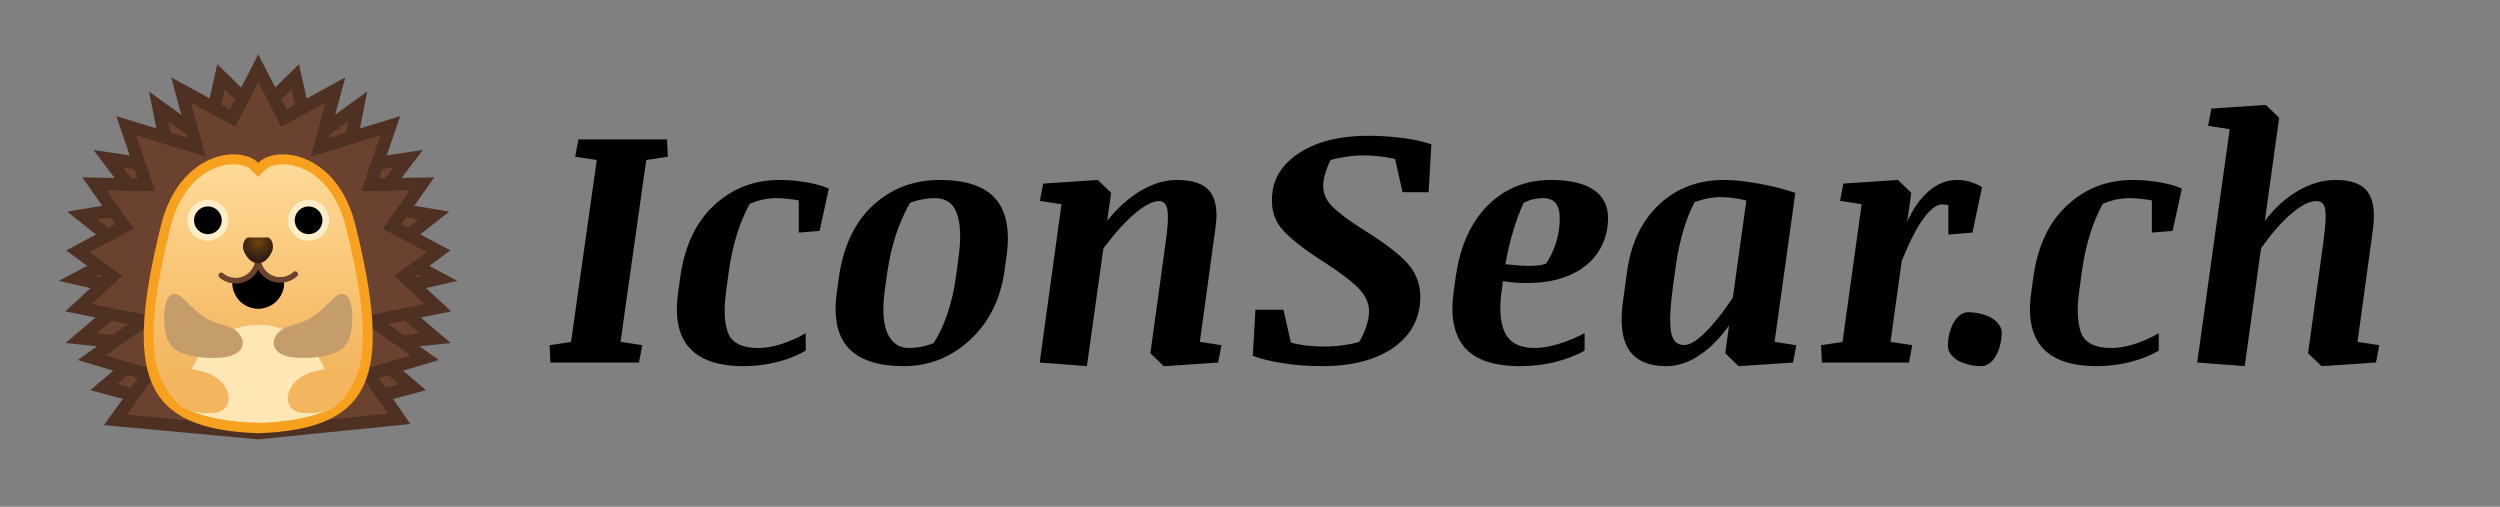 <svg xmlns="http://www.w3.org/2000/svg" xmlns:xlink="http://www.w3.org/1999/xlink" version="1.1" height="60" width="296">
  <rect width="100%" height="100%" fill="#808080" stroke="none"/>
  <g transform="matrix(.393 0 0 .393 5.424 2.569)">
    <path style="fill:#6b4230" d="M24.74 69.23 11.05 58.4l18.38-3.06-10.66-14.07 18.88 2.84-3.69-18.6 14.48 10.47 4.35-19.35 9.27 9.08v96.44l-44.59-12.06 14.74-12.52-21.56-2.23 16.42-13.95-17.63-4.04z"/>
    <path style="fill:#4f3124" d="m53.92 20.46 6.19 6.07v93.09l-38.57-10.43L30 102l6.94-5.89-9.05-.94-12.51-1.29 10-8.49 5.91-5.02-7.56-1.73-8.77-2.01 8.06-4.28 5.26-2.79-4.67-3.69-7.92-6.26 10.89-1.82 6.34-1.06-3.88-5.12-5.84-7.7 11.42 1.72 5.47.82-1.08-5.42-2.19-11.04 8.09 5.85 4.78 3.45 1.29-5.75 2.94-13.08m-2.26-7.65-4.47 19.87-16.1-11.64 4.11 20.74-20.86-3.14 11.61 15.32L6.4 57.21l14.8 11.7-17.27 9.17 18.93 4.34L5.92 96.81l21.57 2.23L13.4 111 64 124.69v-99.8z"/>
    <path style="fill:#6b4230" d="M109.16 41.27 98.49 55.34l18.39 3.06-13.7 10.83 15.3 8.12-17.62 4.04 16.42 13.95-21.57 2.23 14.75 12.52-44.59 12.06V25.71l9.27-9.08 4.35 19.35 14.48-10.47-3.69 18.6z"/>
    <path style="fill:#4f3124" d="m74.01 20.46 2.94 13.07 1.29 5.75 4.78-3.45 8.09-5.85-2.19 11.04-1.08 5.42 5.47-.82 11.42-1.72-5.84 7.7L95 56.73l6.34 1.06 10.89 1.82-7.92 6.26-4.67 3.69 5.26 2.79 8.06 4.28-8.77 2.01-7.56 1.73 5.91 5.02 10 8.49-12.51 1.29-9.05.94 6.94 5.89 8.46 7.19-38.57 10.43V26.53l6.2-6.07m2.26-7.65L63.93 24.89v99.8l50.6-13.68-14.09-11.97 21.57-2.23-16.94-14.39L124 78.08l-17.28-9.17 14.8-11.7-19.54-3.26 11.61-15.32-20.86 3.14 4.11-20.74-16.1 11.64z"/>
    <path style="fill:#6b4230" d="m113.32 48.86-9.02 12.83 14.02 7.47-10.37 7.62 10.18 9.37-19.6 3.99 15.61 11.08-16.9 5.04 9.2 13.37-42.45 4.3-43.01-3.97 9.84-13.69-16.96-5.05 15.62-11.08-19.6-3.99 10.17-9.37-10.37-7.62 14.02-7.47-9.01-12.83 15.62.28-6.08-17.79 21.19 6.46-4.66-17.24 15.52 8.48L64 13.99l7.72 15.06 15.52-8.48-4.66 17.24 21.19-6.46-6.08 17.79z"/>
    <path style="fill:#4f3124" d="m64 18.15 5.15 10.03 1.78 3.47 3.42-1.87 9.91-5.41-2.61 9.64-1.79 6.62 6.56-2 14.36-4.38-4.01 11.72-1.75 5.12 5.41-.1 9.19-.16-5.64 8.02-2.47 3.51 3.79 2.02 9.46 5.04-6.08 4.47-3.71 2.73 3.39 3.12 5.75 5.3-11.68 2.38-8.58 1.75 7.14 5.07 8.87 6.29-10.67 3.18-5 1.49 2.96 4.3 5.91 8.59-39.08 3.95-39.53-3.65 6.35-8.83 3.12-4.33-5.11-1.52-10.67-3.18 8.87-6.29 7.14-5.07-8.58-1.75-11.68-2.38 5.75-5.3 3.39-3.12-3.71-2.73-6.08-4.47 9.46-5.04 3.79-2.02-2.47-3.51-5.64-8.02 9.19.16 5.41.1-1.75-5.12-4.01-11.72 14.36 4.38 6.56 2-1.79-6.62-2.61-9.64 9.91 5.41 3.42 1.87 1.78-3.47L64 18.15m0-8.32-8.52 16.62-17.71-9.68L42.7 35l-21.46-6.54 6.41 18.74-16.66-.3 9.93 14.13-14.79 7.88 10.94 8.04L5.86 87.27l18.95 3.86-15.22 10.8 18.14 5.4-10.23 14.21 46.5 4.29 45.82-4.63-9.54-13.87 18.14-5.4-15.22-10.8 18.95-3.86-11.21-10.33 10.94-8.04-14.79-7.88 9.93-14.13-16.66.3 6.41-18.74L85.31 35l4.93-18.23-17.71 9.68Z"/>
    <linearGradient y2="122.489" y1="41.459" x2="64" x1="64" gradientUnits="userSpaceOnUse" id="a">
      <stop style="stop-color:#ffdb99" offset="0"/>
      <stop style="stop-color:#fed894" offset=".058"/>
      <stop style="stop-color:#f5bb67" offset=".65"/>
      <stop style="stop-color:#f2b056" offset=".949"/>
    </linearGradient>
    <path style="fill:url(#a)" d="M63.86 122.48c-14.37-.49-23.3-3.67-28.1-10.02-6.46-8.55-6.37-23.73.3-50.74 3.7-14.96 13.36-20.26 20.52-20.26 2.69 0 5.01.77 6.36 2.12L64 44.63l1.06-1.05c1.36-1.35 3.68-2.12 6.36-2.12 7.15 0 16.82 5.31 20.52 20.26 6.68 27.01 6.77 42.19.3 50.74-4.8 6.35-13.73 9.53-28.1 10.02l-.16.01z"/>
    <path style="fill:#f7a11e" d="M71.42 42.96c6.61 0 15.57 5.01 19.06 19.12 6.56 26.53 6.73 41.32.56 49.47-4.5 5.96-13.07 8.95-26.96 9.43h-.18c-13.89-.47-22.45-3.47-26.96-9.43-6.16-8.15-5.99-22.95.56-49.47 3.49-14.12 12.45-19.12 19.06-19.12 2.26 0 4.24.63 5.31 1.68l2.13 2.1 2.11-2.09c1.07-1.06 3.05-1.69 5.31-1.69m0-3c-3.12 0-5.8.94-7.42 2.55-1.63-1.61-4.3-2.55-7.42-2.55-7.71 0-18.01 5.76-21.88 21.4-11.13 45.05-5.7 61.45 29.3 62.62v.02s-.07-.01 0-.01 0 .01 0 .01v-.02c35-1.18 40.43-17.57 29.3-62.62-3.87-15.64-14.17-21.4-21.88-21.4Z"/>
    <circle r="5.17" cy="59.83" cx="48.83"/>
    <path style="fill:#feedc9" d="M48.83 55.67c2.3 0 4.17 1.87 4.17 4.17S51.13 64 48.83 64s-4.17-1.87-4.17-4.17 1.87-4.16 4.17-4.16m0-2a6.18 6.18 0 0 0-6.17 6.17c0 3.4 2.77 6.16 6.17 6.16S55 63.23 55 59.83s-2.77-6.16-6.17-6.16z"/>
    <circle r="5.17" cy="59.83" cx="79.17"/>
    <path style="fill:#feedc9" d="M79.17 55.67c2.3 0 4.17 1.87 4.17 4.17S81.47 64 79.17 64 75 62.13 75 59.83s1.87-4.16 4.17-4.16m0-2A6.18 6.18 0 0 0 73 59.84c0 3.4 2.77 6.16 6.17 6.16s6.17-2.77 6.17-6.17-2.77-6.16-6.17-6.16z"/>
    <defs>
      <path d="M93.3 60.56C87.87 39.4 69.6 37.03 63.96 42.42c-5.64-5.38-23.84-3.01-29.27 18.14C23.55 103.92 29 119.7 64 120.83v.02s-.07-.01 0-.01 0 .01 0 .01v-.02c35-1.13 40.43-16.91 29.3-60.27z" id="b"/>
    </defs>
    <clipPath id="c">
      <use height="100%" width="100%" y="0" x="0" xlink:href="#b" style="overflow:visible"/>
    </clipPath>
    <ellipse clip-path="url(#c)" style="fill:#fee7b4" ry="22.38" rx="21.88" cy="113.71" cx="64"/>
    <defs>
      <path d="m71.77 78.07.01.48c.02 1.34-.3 2.61-.88 3.72a7.916 7.916 0 0 1-1.86 2.32 7.765 7.765 0 0 1-4.92 1.86c-.23 0-.47 0-.7-.02-.23-.02-.46-.04-.68-.08a7.747 7.747 0 0 1-3.6-1.59c-.39-.31-.75-.66-1.07-1.04a8.2 8.2 0 0 1-.86-1.23 7.678 7.678 0 0 1-1-3.69l-.01-.48c3.46-.06 7.74-1.97 7.68-5.85.09 3.89 4.43 5.66 7.89 5.6z" id="e"/>
    </defs>
    <defs>
      <path d="m71.77 78.07.01.48c.02 1.34-.3 2.61-.88 3.72a7.916 7.916 0 0 1-1.86 2.32 7.765 7.765 0 0 1-4.92 1.86c-.23 0-.47 0-.7-.02-.23-.02-.46-.04-.68-.08a7.747 7.747 0 0 1-3.6-1.59c-.39-.31-.75-.66-1.07-1.04a8.2 8.2 0 0 1-.86-1.23 7.678 7.678 0 0 1-1-3.69l-.01-.48c3.46-.06 7.74-1.97 7.68-5.85.09 3.89 4.43 5.66 7.89 5.6z" id="d"/>
    </defs>
    <use height="100%" width="100%" y="0" x="0" xlink:href="#d" style="overflow:visible;fill:#6b4230"/>
    <clipPath id="f">
      <use height="100%" width="100%" y="0" x="0" xlink:href="#e" style="overflow:visible"/>
    </clipPath>
    <clipPath clip-path="url(#f)" id="g">
      <use height="100%" width="100%" y="0" x="0" xlink:href="#d" style="overflow:visible"/>
    </clipPath>
    <path clip-path="url(#g)" style="fill:#ed7770" d="M57.68 87.68a6.445 6.445 0 0 1 6.34-6.55 6.445 6.445 0 0 1 6.55 6.34"/>
    <path style="fill:none;stroke:#6b4230;stroke-width:1.696;stroke-linecap:round;stroke-linejoin:round;stroke-miterlimit:10" d="M63.93 71.18a6.725 6.725 0 0 1-11.07 5.25"/>
    <path style="fill:none;stroke:#6b4230;stroke-width:1.696;stroke-linecap:round;stroke-linejoin:round;stroke-miterlimit:10" d="M63.9 71.18c.06 3.71 3.12 6.68 6.84 6.61 1.7-.03 3.24-.68 4.4-1.74"/>
    <path style="fill:#c49d6b" d="M51.23 90.66c1.84.62 3.8.99 5.46 1.99 1.66 1.01 3 2.91 2.59 4.81-.54 2.5-3.57 3.48-6.12 3.71-2.75.24-5.52.15-8.24-.29-2.61-.42-5.34-1.24-7.05-3.26-2.02-2.37-2.17-5.75-2.22-8.86-.06-3.98 1.6-9.42 5.85-5.27 3.07 3.02 5.47 5.73 9.73 7.17z"/>
    <path style="fill:#c49d6b" d="M76.77 90.66c-1.84.62-3.8.99-5.46 1.99-1.66 1.01-3 2.91-2.59 4.81.54 2.5 3.57 3.48 6.12 3.71 2.75.24 5.52.15 8.24-.29 2.61-.42 5.34-1.24 7.05-3.26 2.02-2.37 2.17-5.75 2.22-8.86.06-3.98-1.6-9.42-5.85-5.27-3.07 3.02-5.47 5.73-9.73 7.17z"/>
    <path style="fill:#f3b55e" d="M47.8 105.56c2.71.82 5.3 2.53 6.59 5.11.87 1.74 1.04 4.03-.17 5.52-1.09 1.35-2.96 1.7-4.67 1.73-2.76.04-5.83-.26-8.23-1.67-2.72-1.6-7.57-7.54-4.36-10.87 2.04-2.11 8.49-.53 10.84.18z"/>
    <path style="fill:#f3b55e" d="M80.2 105.56c-2.71.82-5.3 2.53-6.59 5.11-.87 1.74-1.04 4.03.17 5.52 1.09 1.35 2.96 1.7 4.67 1.73 2.76.04 5.83-.26 8.23-1.67 2.72-1.6 7.57-7.54 4.36-10.87-2.04-2.11-8.49-.53-10.84.18z"/>
    <radialGradient r="5.261" gradientUnits="userSpaceOnUse" cy="66.503" cx="63.865" id="h">
      <stop style="stop-color:#73450b" offset=".005"/>
      <stop style="stop-color:#673e0d" offset=".155"/>
      <stop style="stop-color:#3f2713" offset=".711"/>
      <stop style="stop-color:#301e16" offset="1"/>
    </radialGradient>
    <path style="fill:url(#h)" d="M63.93 72.76c2.19 0 3.48-1.95 4.23-3.57.75-1.62-.1-4.19-1.46-4.19h-5.55c-1.36 0-2.2 2.57-1.46 4.19.75 1.62 2.04 3.57 4.24 3.57z"/>
  </g>
  <g style="font-style:italic;font-variant:normal;font-weight:700;font-stretch:normal;font-size:39.988px;line-height:1.25;font-family:'Noticia Text';-inkscape-font-specification:'Noticia Text Bold Italic';font-variant-ligatures:normal;font-variant-caps:normal;font-variant-numeric:normal;font-variant-east-asian:normal;fill:#000;fill-opacity:1;stroke:none;stroke-width:1" aria-label="IconSear.ch">
    <path style="stroke-width:1" d="m65.073 40.872 2.539-.39 3.046-21.537-2.558-.39.39-2.05h10.486l.097 2.05-2.558.39-3.046 21.537 2.578.39-.39 2.05H65.17Z"/>
    <path style="stroke-width:1" d="m97.037 27.341-2.46.195V23.73q-.664-.137-1.367-.195-.703-.078-1.347-.078-.664 0-1.465.156-.78.156-1.64.527-.879 1.62-1.504 3.593-.605 1.972-.937 4.217l-.312 2.324q-.488 3.319.195 5.135.703 1.796 3.593 1.796 1.269 0 2.772-.488 1.504-.488 2.832-1.269v2.07q-1.562.898-3.476 1.366-1.913.47-3.827.47-4.53 0-6.482-2.188-1.953-2.187-1.309-6.619l.254-1.816q.781-5.467 4.003-8.435 3.222-2.987 7.732-2.987 1.64 0 3.202.273t2.636.742z"/>
    <path style="stroke-width:1" d="M107.014 43.352q-4.55 0-6.56-2.148-1.992-2.167-1.367-6.658l.254-1.816q.8-5.447 4.042-8.435 3.26-2.987 7.888-2.987 4.667 0 6.6 2.226 1.933 2.226 1.308 6.755l-.254 1.855q-.742 5.038-4.1 8.123-3.359 3.085-7.81 3.085zm6.463-12.77q.488-3.456-.175-5.291-.645-1.835-2.656-1.835-.703 0-1.464.156-.762.136-1.445.41-.977 1.718-1.66 3.768-.664 2.05-.976 4.16l-.332 2.323q-.469 3.495.312 5.213.8 1.718 2.558 1.718.723 0 1.484-.156.781-.156 1.425-.43.957-1.483 1.64-3.514.684-2.05.977-4.198z"/>
    <path style="stroke-width:1" d="m144.23 42.923-6.443.43-1.582-1.524 1.816-13.18q.37-2.538.215-3.69-.157-1.152-1.016-1.152-1.074 0-2.772 1.406-1.68 1.386-3.808 4.198l-1.952 13.941-5.585-.43 2.578-18.744-2.558-.39.39-2.05 6.463-.43 1.582 1.523-.469 3.32q1.836-2.305 3.984-3.574 2.167-1.27 4.276-1.27 2.87 0 3.924 1.387 1.055 1.386.645 4.237l-1.855 13.55 2.558.391z"/>
    <path style="stroke-width:1" d="M161.588 27.302q4.51 2.812 5.682 4.686 1.172 1.875.82 4.276-.488 3.32-3.592 5.214-3.105 1.874-7.889 1.874-2.558 0-4.725-.351-2.167-.332-3.554-.879l.313-5.448h3.32l.878 3.886q.703.215 1.777.351 1.093.118 2.304.118 1.073 0 2.147-.157 1.074-.156 1.855-.39.371-.586.684-1.367.312-.8.449-1.68.215-1.522-.762-2.791-.956-1.27-4.256-3.437-4.081-2.577-5.409-4.276-1.328-1.699-.957-4.296.43-2.89 3.476-4.725 3.046-1.835 7.83-1.835 2.03 0 4.022.254 1.992.254 3.476.761l-.332 5.663h-3.085l-.88-3.925q-.956-.234-1.932-.332t-1.816-.098q-1.074 0-2.128.176-1.055.156-1.758.371-.253.45-.507 1.191-.254.723-.332 1.308-.254 1.719 1.015 2.988 1.289 1.269 3.866 2.87z"/>
    <path style="stroke-width:1" d="M190.33 26.833q-.45 3.144-2.988 4.92-2.518 1.758-6.54 1.758-.782 0-1.543-.058-.762-.078-1.308-.176l-.137.996q-.488 3.378.39 5.154.899 1.777 3.496 1.777 1.19 0 2.733-.449 1.543-.449 3.183-1.308v2.07q-1.582.878-3.573 1.366-1.992.47-4.042.47-4.686 0-6.6-2.227-1.894-2.245-1.289-6.58l.254-1.816q.781-5.408 3.788-8.415 3.027-3.007 7.479-3.007 3.612 0 5.33 1.367 1.738 1.366 1.367 4.158zm-9.939-2.811q-.664 1.464-1.23 3.32-.547 1.835-.918 3.943.723.078 1.484.137.762.059 1.367.059.566 0 1.074-.059.508-.078.879-.195.546-.8.937-1.797.41-.995.586-2.167.273-2.03-.176-2.91-.45-.897-1.718-.897-.566 0-1.152.136-.566.137-1.133.43z"/>
    <path style="stroke-width:1" d="m212.296 42.923-6.443.43-1.582-1.524.45-3.3q-1.602 2.265-3.535 3.554-1.933 1.27-3.866 1.27-3.124 0-4.413-1.875-1.289-1.894-.742-5.839l.508-3.67q.722-4.92 3.807-7.791 3.085-2.87 7.635-2.87 1.835 0 4.12.43 2.304.41 4.334 1.093l-2.46 17.65 2.578.391zm-14.215-9.002q-.468 3.261-.273 5.096.195 1.836 1.601 1.836.996 0 2.538-1.543 1.563-1.562 3.222-4.061l1.601-11.5q-.527-.157-1.347-.274-.82-.137-1.718-.137-.723 0-1.523.157-.781.156-1.543.43-.78 1.464-1.347 3.416-.566 1.953-.86 4.022z"/>
    <path style="stroke-width:1" d="m218.251 21.737 6.463-.43 1.582 1.524-.488 3.436q1.054-2.362 2.577-3.651 1.543-1.308 3.32-1.308.82 0 1.6.234.782.234 1.367.625l-1.132 5.37-2.85.234v-3.476q-.216-.058-.41-.078-.177-.02-.352-.02-.938 0-2.148 1.621-1.21 1.62-2.617 5.077l-1.327 9.587 2.577.39-.39 2.05h-10.31l-.098-2.05 2.539-.39 2.265-16.304-2.558-.39z"/>
    <path style="stroke-width:1" d="M230.634 40.99q0-.801.176-1.524.195-.741.508-1.288.332-.566.761-.879.43-.332.918-.332.84 0 1.562.195.742.176 1.27.508.546.332.858.781.313.43.313.918 0 .8-.196 1.523-.175.703-.507 1.269-.313.547-.762.86-.43.331-.917.331-.84 0-1.562-.195-.723-.176-1.27-.488-.527-.332-.84-.762-.312-.43-.312-.918z"/>
    <path style="stroke-width:1" d="m257.24 27.341-2.46.195V23.73q-.664-.137-1.367-.195-.703-.078-1.347-.078-.664 0-1.465.156-.78.156-1.64.527-.879 1.62-1.503 3.593-.606 1.972-.938 4.217l-.312 2.324q-.488 3.319.195 5.135.703 1.796 3.593 1.796 1.27 0 2.773-.488 1.503-.488 2.83-1.269v2.07q-1.561.898-3.475 1.366-1.913.47-3.827.47-4.53 0-6.482-2.188-1.953-2.187-1.308-6.619l.253-1.816q.781-5.467 4.003-8.435 3.222-2.987 7.732-2.987 1.64 0 3.202.273t2.636.742z"/>
    <path style="stroke-width:1" d="M274.266 23.807q-1.25 0-2.987 1.503-1.738 1.484-3.573 4.1l-1.933 13.942-5.624-.43 3.847-27.628-2.558-.39.39-2.05 6.444-.43 1.581 1.523-1.698 12.203q1.816-2.363 3.983-3.593 2.167-1.25 4.393-1.25 2.812 0 3.827 1.446 1.015 1.445.586 4.471l-1.816 13.258 2.577.39-.39 2.05-6.444.43-1.6-1.523 1.815-13.18q.39-2.909.215-3.866-.176-.976-1.035-.976Z"/>
  </g>
</svg>

